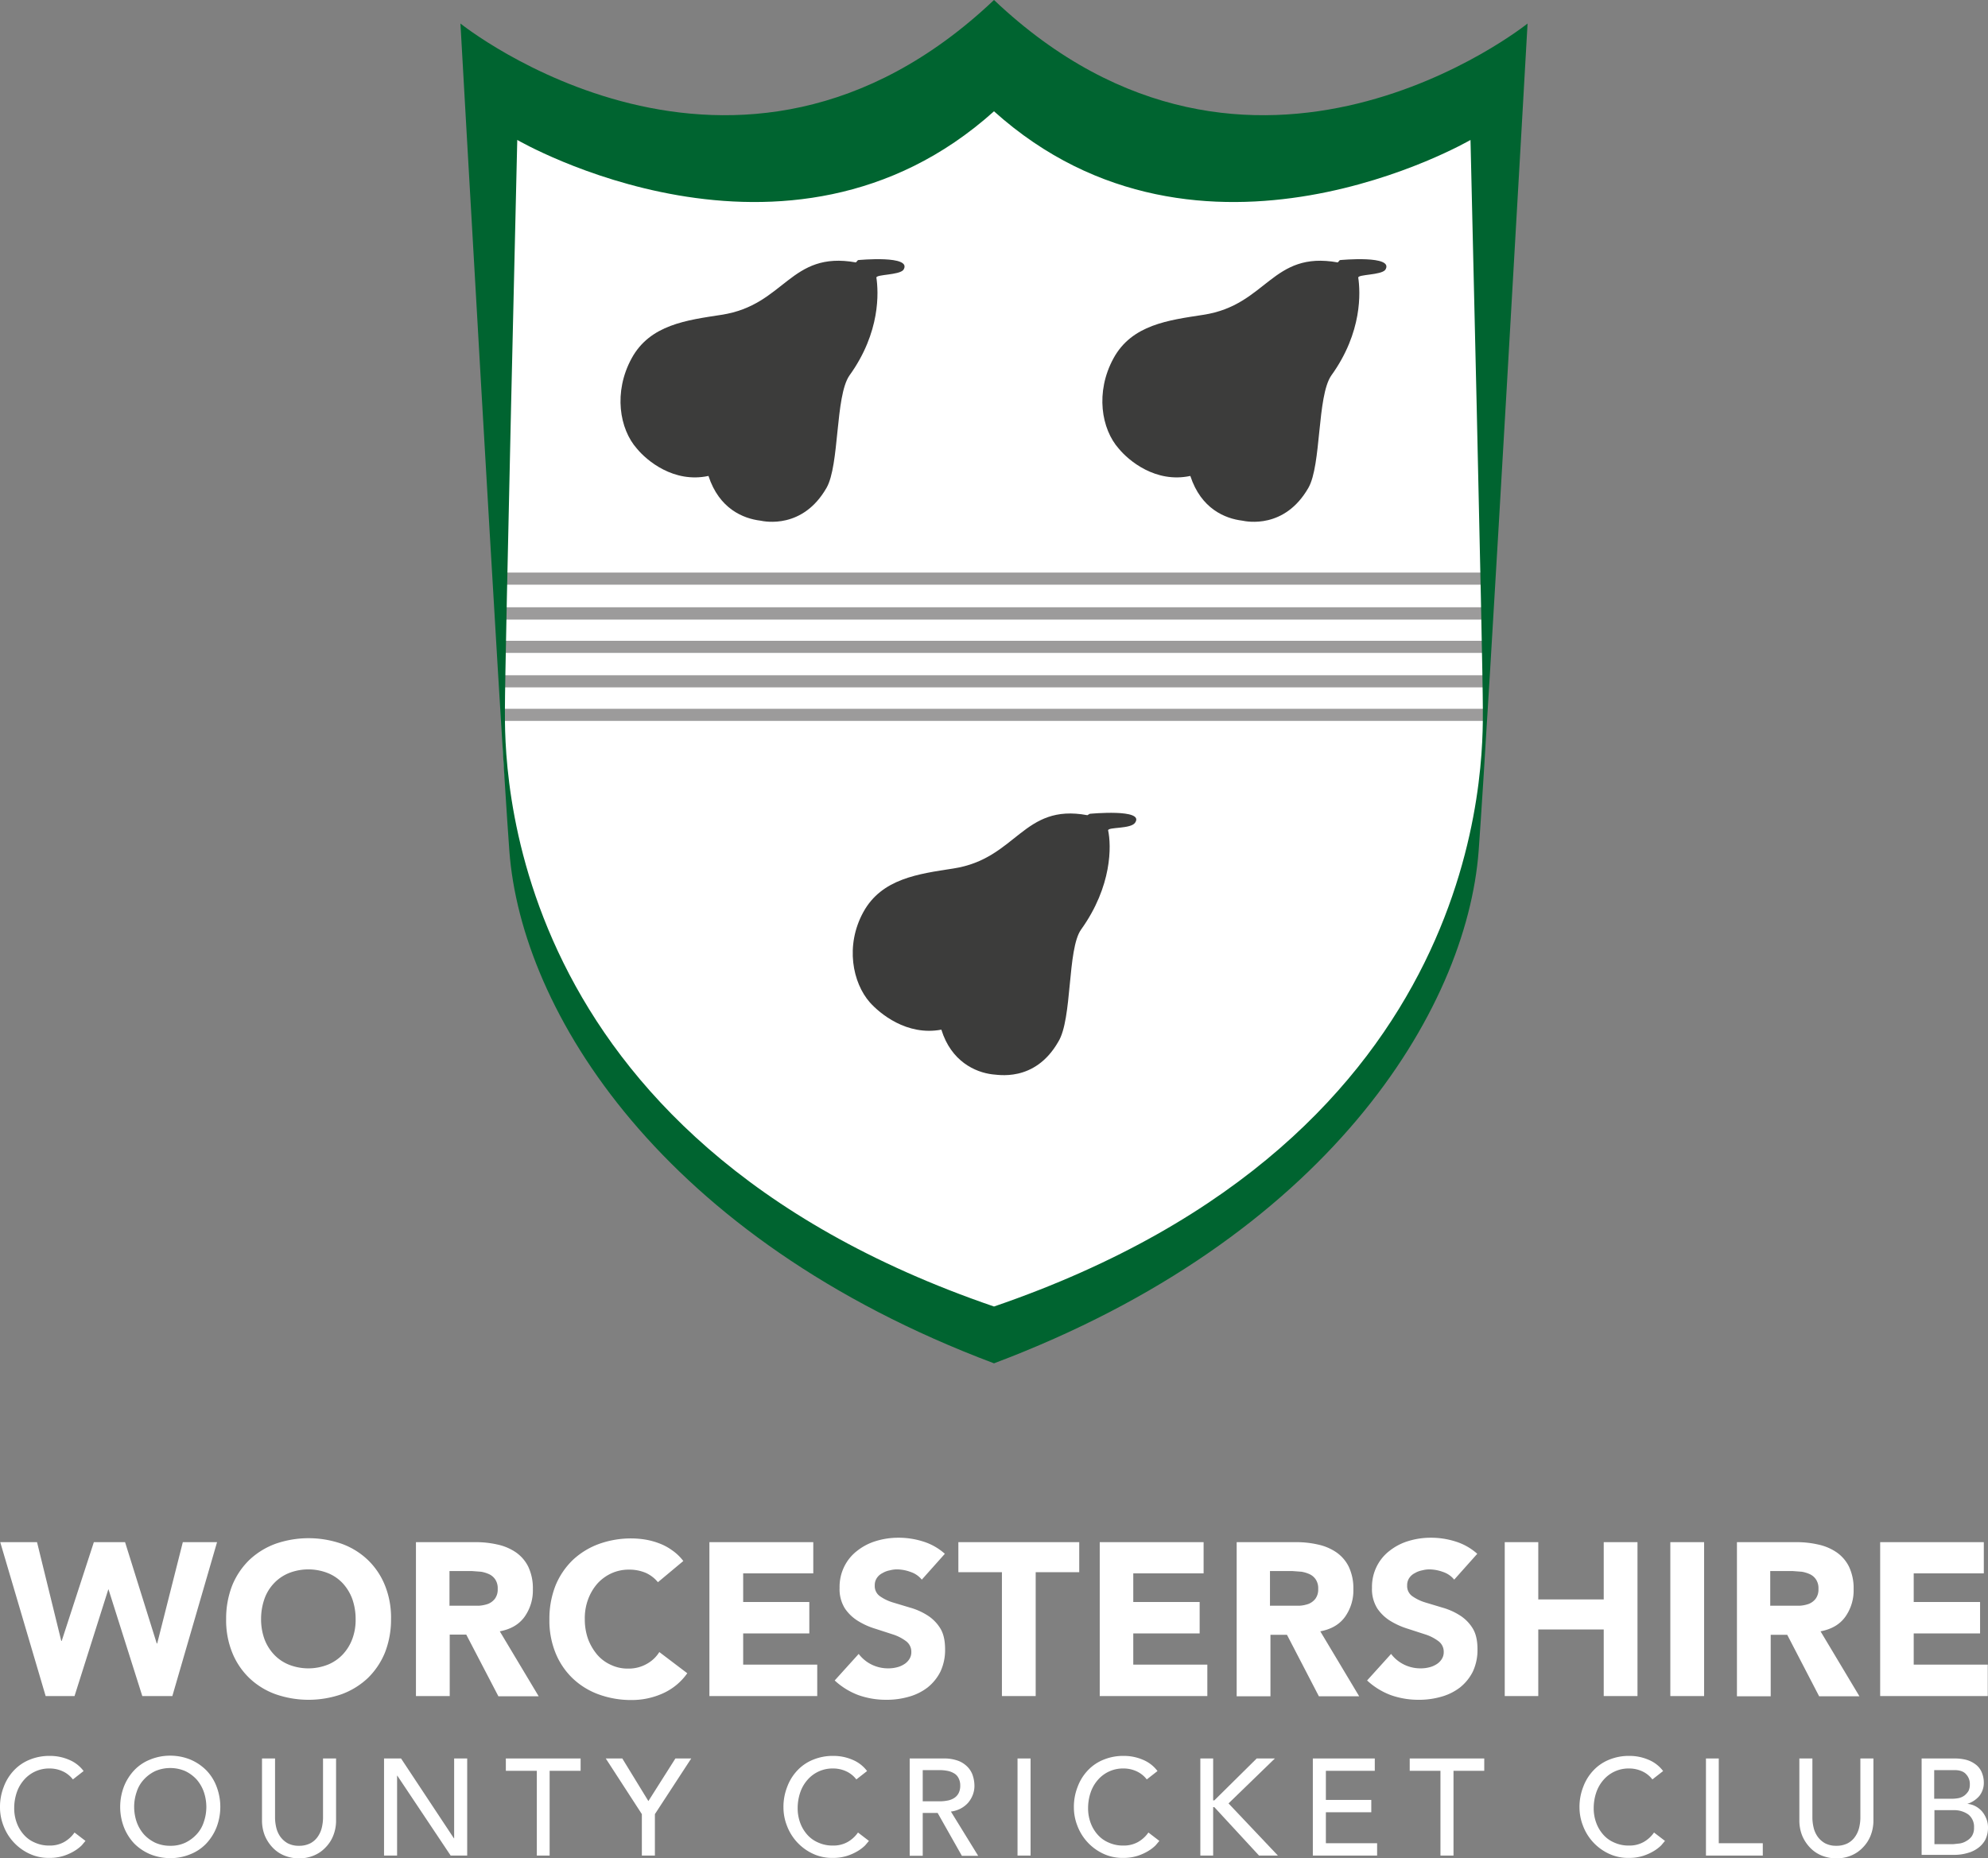 <svg id="911a30f6-f05d-4b15-a720-77d9e4e510be" data-name="Layer 1" xmlns="http://www.w3.org/2000/svg" viewBox="0 0 853.6 798.1"><rect x="0" y="0" width="853.6" height="798.1" fill="#808080" stroke="none"/><title>wccc-logo</title><path d="M1175.2,180.2S1051.4,252,959.8,164.3v-.6l-.4.3-.4-.3v.6c-91.6,87.7-215.4,15.9-215.4,15.9l5.1,273.6s-8.6,191,210.3,259v.2h.8v-.2c218.9-68,210.3-259,210.3-259Z" transform="translate(-532.8 -141)" style="fill:#fff"/><path d="M901.2,252.7s23.7-2.3,19.5,4.2c-1.9,2.3-11.6,1.9-11.6,3.3.9,6.1,1.9,23.4-11.6,42.1-6.1,8.9-4.2,38.4-9.8,48.2-10.2,17.8-26.5,14.5-28.4,14.1-7.4-.9-17.7-5.1-22.3-19.2-14.9,3.2-26.5-6.6-30.7-11.7-7.5-8.4-10.2-24.3-2.3-38.8s23.7-16.4,38.6-18.7c27.4-4.2,29.3-27.6,57.7-22.5" transform="translate(-532.8 -141)" style="fill:#3c3c3b"/><path d="M1108.1,252.7s23.7-2.3,19.5,4.2c-1.9,2.3-11.6,1.9-11.6,3.3.9,6.1,1.9,23.4-11.6,42.1-6.1,8.9-4.2,38.4-9.8,48.2-10.2,17.8-26.5,14.5-28.4,14.1-7.4-.9-17.7-5.1-22.3-19.2-14.9,3.2-26.5-6.6-30.7-11.7-7.5-8.4-10.2-24.3-2.3-38.8s23.7-16.4,38.6-18.7c27.4-4.2,29.3-27.6,57.7-22.5" transform="translate(-532.8 -141)" style="fill:#3c3c3b"/><path d="M1000.7,490.5s23.7-2.3,19.5,3.8c-1.8,2.8-11.6,1.8-11.6,3.3,1.4,6.5,1.8,23.9-11.6,42.6-6,8.4-3.7,38.4-9.8,48.2-10.2,17.8-26.5,14-28.3,14-7.4-.9-17.7-5.6-21.9-19.2-14.9,2.8-26.5-7-30.7-11.7-7.4-8.4-10.7-24.4-2.8-38.8s23.7-16.4,38.6-18.7c27.4-4.2,29.8-28.1,57.6-22.9" transform="translate(-532.8 -141)" style="fill:#3c3c3b"/><rect x="216.2" y="304.4" width="420.6" height="5.2" style="fill:#9c9b9b"/><rect x="216.7" y="290" width="420.6" height="5.2" style="fill:#9c9b9b"/><rect x="216.7" y="275.2" width="420.6" height="5.2" style="fill:#9c9b9b"/><rect x="216.2" y="260.8" width="421.1" height="5.3" style="fill:#9c9b9b"/><rect x="215.8" y="245.9" width="421.1" height="5.2" style="fill:#9c9b9b"/><path d="M959.6,702.1c-213-72.9-210-235.2-210-256.6s5.3-244.4,5.3-244.4,115.9,67.5,204.7-12.3c88.8,79.8,204.6,12.3,204.6,12.3s5.3,223,5.3,244.4,3.1,183.6-209.9,256.6m0-561.1c-110.9,105.1-229.1,10.1-229.1,10.1s17,301.4,21,355.3c5.1,68.8,65.2,166.4,208.1,220.1,142.9-53.8,202.9-151.3,208.1-220.1,4-54,21-355.3,21-355.3s-118.2,95-229.1-10.1" transform="translate(-532.8 -141)" style="fill:#006430"/><polygon points="0.1 662.3 15.9 662.3 26.3 704.7 26.5 704.7 40.3 662.3 53.7 662.3 67.3 705.8 67.5 705.8 78.5 662.3 93.2 662.3 74 728.4 61.1 728.4 46.6 682.6 46.5 682.6 32 728.4 19.6 728.4 0.1 662.3" style="fill:#fff"/><path d="M644.9,836.3a25.2,25.2,0,0,0,1.4,8.5,19.8,19.8,0,0,0,4.1,6.7,17.9,17.9,0,0,0,6.4,4.4,22.8,22.8,0,0,0,16.8,0,18.3,18.3,0,0,0,6.4-4.4,19.8,19.8,0,0,0,4.1-6.7,23.3,23.3,0,0,0,1.4-8.5,26.1,26.1,0,0,0-1.4-8.5A20.3,20.3,0,0,0,680,821a17.9,17.9,0,0,0-6.4-4.4,22.8,22.8,0,0,0-16.8,0,18.3,18.3,0,0,0-6.4,4.4,18.8,18.8,0,0,0-4.1,6.8,26.1,26.1,0,0,0-1.4,8.5m-15,0a38.9,38.9,0,0,1,2.6-14.4,32.3,32.3,0,0,1,7.4-11,32.9,32.9,0,0,1,11.2-6.9,43.2,43.2,0,0,1,28.4,0,32,32,0,0,1,11.2,6.9,31.4,31.4,0,0,1,7.4,11,36.9,36.9,0,0,1,2.6,14.4,38.9,38.9,0,0,1-2.6,14.4,32.3,32.3,0,0,1-7.4,11,32.9,32.9,0,0,1-11.2,6.9,43.2,43.2,0,0,1-28.4,0,32,32,0,0,1-11.2-6.9,31.4,31.4,0,0,1-7.4-11,36.9,36.9,0,0,1-2.6-14.4" transform="translate(-532.8 -141)" style="fill:#fff"/><path d="M725.9,830.6h12.6a15,15,0,0,0,3.9-.8,7,7,0,0,0,2.9-2.2,6.6,6.6,0,0,0,1.2-4.2,6.8,6.8,0,0,0-1-4,6.4,6.4,0,0,0-2.6-2.3,13.7,13.7,0,0,0-3.6-1.1l-4-.3h-9.5v15Zm-14.5-27.3h25.4a41.9,41.9,0,0,1,9.5,1,22.4,22.4,0,0,1,7.9,3.3,16.3,16.3,0,0,1,5.4,6.2,21.5,21.5,0,0,1,2,9.7,19.5,19.5,0,0,1-3.6,11.9c-2.4,3.3-5.9,5.3-10.6,6.2l16.7,27.9H746.8L733,843h-7.1v26.4H711.4Z" transform="translate(-532.8 -141)" style="fill:#fff"/><path d="M815.3,820.5a14.5,14.5,0,0,0-5.2-4,18.1,18.1,0,0,0-7.2-1.4,17.9,17.9,0,0,0-7.6,1.6,18.6,18.6,0,0,0-6,4.4,21.8,21.8,0,0,0-4,6.8,23.3,23.3,0,0,0-1.4,8.5,25.2,25.2,0,0,0,1.4,8.5,23.2,23.2,0,0,0,3.9,6.7,16.9,16.9,0,0,0,5.9,4.4,16.6,16.6,0,0,0,7.3,1.6,15.7,15.7,0,0,0,7.9-1.9,14.7,14.7,0,0,0,5.6-5.2l12,9.1a25.6,25.6,0,0,1-10.6,8.7,32.3,32.3,0,0,1-13.2,2.8,40.7,40.7,0,0,1-14.2-2.4,32,32,0,0,1-11.2-6.9,31.4,31.4,0,0,1-7.4-11,36.9,36.9,0,0,1-2.6-14.4,38.9,38.9,0,0,1,2.6-14.4,32.3,32.3,0,0,1,7.4-11,32.9,32.9,0,0,1,11.2-6.9,40.7,40.7,0,0,1,14.2-2.4,39,39,0,0,1,5.8.5,30.3,30.3,0,0,1,5.9,1.6,23.4,23.4,0,0,1,5.6,3,20.9,20.9,0,0,1,4.8,4.6Z" transform="translate(-532.8 -141)" style="fill:#fff"/><polygon points="304.6 662.3 349.2 662.3 349.2 675.7 319.1 675.7 319.1 688 347.5 688 347.5 701.5 319.1 701.5 319.1 714.9 350.9 714.9 350.9 728.4 304.6 728.4 304.6 662.3" style="fill:#fff"/><path d="M928.6,819.4a10.4,10.4,0,0,0-4.8-3.3,17.4,17.4,0,0,0-5.7-1.1,11.7,11.7,0,0,0-3.2.4,9.6,9.6,0,0,0-3.2,1.2,6.1,6.1,0,0,0-2.4,2.1,5.5,5.5,0,0,0-.9,3.2,5.3,5.3,0,0,0,2.2,4.6,19.5,19.5,0,0,0,5.6,2.7l7.3,2.2a28,28,0,0,1,7.3,3.2,17.3,17.3,0,0,1,5.6,5.5c1.5,2.3,2.2,5.4,2.2,9.2a21.9,21.9,0,0,1-2,9.6,20.4,20.4,0,0,1-5.5,6.8,23.6,23.6,0,0,1-8.1,4,34.4,34.4,0,0,1-9.7,1.3,35.4,35.4,0,0,1-11.9-2,30.8,30.8,0,0,1-10.2-6.3l10.3-11.4a15.6,15.6,0,0,0,5.6,4.6,15.9,15.9,0,0,0,7,1.6,14.7,14.7,0,0,0,3.6-.4,10.2,10.2,0,0,0,3.2-1.3,6.9,6.9,0,0,0,2.3-2.2,5.4,5.4,0,0,0,.9-3.1,5.6,5.6,0,0,0-2.3-4.7,19,19,0,0,0-5.7-2.9l-7.4-2.4a30.9,30.9,0,0,1-7.4-3.3,18.4,18.4,0,0,1-5.7-5.4,15.6,15.6,0,0,1-2.3-8.9,19.6,19.6,0,0,1,2.1-9.3,19.2,19.2,0,0,1,5.6-6.7,24.2,24.2,0,0,1,8-4.1,32.4,32.4,0,0,1,9.4-1.4,34.7,34.7,0,0,1,10.7,1.6,25.1,25.1,0,0,1,9.4,5.3Z" transform="translate(-532.8 -141)" style="fill:#fff"/><polygon points="430.2 675.2 411.5 675.2 411.5 662.3 463.4 662.3 463.4 675.2 444.7 675.2 444.7 728.4 430.2 728.4 430.2 675.2" style="fill:#fff"/><polygon points="472.2 662.3 516.8 662.3 516.8 675.7 486.6 675.7 486.6 688 515.1 688 515.1 701.5 486.6 701.5 486.6 714.9 518.4 714.9 518.4 728.4 472.2 728.4 472.2 662.3" style="fill:#fff"/><path d="M1078.2,830.6h12.6a14.1,14.1,0,0,0,3.9-.8,7,7,0,0,0,2.9-2.2,6.6,6.6,0,0,0,1.2-4.2,6.8,6.8,0,0,0-1-4,6.4,6.4,0,0,0-2.6-2.3,13.7,13.7,0,0,0-3.6-1.1l-4-.3h-9.5v15Zm-14.5-27.3h25.4a41.9,41.9,0,0,1,9.5,1,22.4,22.4,0,0,1,7.9,3.3,16.3,16.3,0,0,1,5.4,6.2,21.5,21.5,0,0,1,2,9.7,19.5,19.5,0,0,1-3.6,11.9c-2.4,3.3-5.9,5.3-10.6,6.2l16.7,27.9h-17.3l-13.7-26.4h-7.1v26.4h-14.5V803.3Z" transform="translate(-532.8 -141)" style="fill:#fff"/><path d="M1157.2,819.4a10.4,10.4,0,0,0-4.8-3.3,17.4,17.4,0,0,0-5.7-1.1,11.7,11.7,0,0,0-3.2.4,9.6,9.6,0,0,0-3.2,1.2,6.1,6.1,0,0,0-2.4,2.1,5.5,5.5,0,0,0-.9,3.2,5.3,5.3,0,0,0,2.2,4.6,19.5,19.5,0,0,0,5.6,2.7l7.3,2.2a28,28,0,0,1,7.3,3.2,17.3,17.3,0,0,1,5.6,5.5c1.5,2.3,2.2,5.4,2.2,9.2a21.9,21.9,0,0,1-2,9.6,20.4,20.4,0,0,1-5.5,6.8,23.6,23.6,0,0,1-8.1,4,34.4,34.4,0,0,1-9.7,1.3,35.4,35.4,0,0,1-11.9-2,30.8,30.8,0,0,1-10.2-6.3l10.3-11.4a15.6,15.6,0,0,0,5.6,4.6,15.9,15.9,0,0,0,7,1.6,14.7,14.7,0,0,0,3.6-.4,10.2,10.2,0,0,0,3.2-1.3,6.9,6.9,0,0,0,2.3-2.2,5.4,5.4,0,0,0,.9-3.1,5.6,5.6,0,0,0-2.3-4.7,19,19,0,0,0-5.7-2.9l-7.4-2.4a32.8,32.8,0,0,1-7.4-3.3,18.4,18.4,0,0,1-5.7-5.4,15.6,15.6,0,0,1-2.3-8.9,19.6,19.6,0,0,1,2.1-9.3,19.2,19.2,0,0,1,5.6-6.7,24.2,24.2,0,0,1,8-4.1,32.4,32.4,0,0,1,9.4-1.4,34.7,34.7,0,0,1,10.7,1.6,25.1,25.1,0,0,1,9.4,5.3Z" transform="translate(-532.8 -141)" style="fill:#fff"/><polygon points="646.1 662.3 660.5 662.3 660.5 686.9 688.6 686.9 688.6 662.3 703.1 662.3 703.1 728.4 688.6 728.4 688.6 699.8 660.5 699.8 660.5 728.4 646.1 728.4 646.1 662.3" style="fill:#fff"/><rect x="717.2" y="662.3" width="14.5" height="66.1" style="fill:#fff"/><path d="M1293,830.6h12.6a14.1,14.1,0,0,0,3.9-.8,7,7,0,0,0,2.9-2.2,6.6,6.6,0,0,0,1.2-4.2,6.8,6.8,0,0,0-1-4,6.4,6.4,0,0,0-2.6-2.3,13.7,13.7,0,0,0-3.6-1.1l-4-.3h-9.5v15Zm-14.5-27.3h25.4a41.9,41.9,0,0,1,9.5,1,22.4,22.4,0,0,1,7.9,3.3,16.3,16.3,0,0,1,5.4,6.2,21.5,21.5,0,0,1,2,9.7,19.5,19.5,0,0,1-3.6,11.9c-2.4,3.3-5.9,5.3-10.6,6.2l16.7,27.9h-17.3l-13.7-26.4h-7.1v26.4h-14.5V803.3Z" transform="translate(-532.8 -141)" style="fill:#fff"/><polygon points="807.3 662.3 851.8 662.3 851.8 675.7 821.7 675.7 821.7 688 850.2 688 850.2 701.5 821.7 701.5 821.7 714.9 853.5 714.9 853.5 728.4 807.3 728.4 807.3 662.3" style="fill:#fff"/><path d="M564.1,905.2a11.6,11.6,0,0,0-4.4-3.5,13.3,13.3,0,0,0-5.5-1.2,14.2,14.2,0,0,0-11.1,4.9,15.9,15.9,0,0,0-3.1,5.4,20.8,20.8,0,0,0-1.1,6.6,17.9,17.9,0,0,0,1,6.2,15.8,15.8,0,0,0,3,5.2,13,13,0,0,0,4.8,3.5,14.7,14.7,0,0,0,6.4,1.3,12.4,12.4,0,0,0,6.2-1.5,13.6,13.6,0,0,0,4.5-4.1l4.7,3.6-1.6,1.9a16.7,16.7,0,0,1-3.1,2.4,21.9,21.9,0,0,1-4.6,2.1,19.7,19.7,0,0,1-6.2.9,19.3,19.3,0,0,1-8.8-1.9,21.6,21.6,0,0,1-10.9-11.9,21.6,21.6,0,0,1-1.5-7.8,23.5,23.5,0,0,1,1.6-8.9,20.7,20.7,0,0,1,4.4-7.1,19,19,0,0,1,6.8-4.6,22.1,22.1,0,0,1,8.7-1.6,20.4,20.4,0,0,1,8,1.6,14.9,14.9,0,0,1,6.4,4.9Z" transform="translate(-532.8 -141)" style="fill:#fff"/><path d="M605.9,933.7a14.7,14.7,0,0,0,6.4-1.3,16,16,0,0,0,4.9-3.6,14,14,0,0,0,3.1-5.3,19.7,19.7,0,0,0,1.1-6.5,20.2,20.2,0,0,0-1.1-6.5,16.5,16.5,0,0,0-3.1-5.3,16,16,0,0,0-4.9-3.6,16.4,16.4,0,0,0-12.8,0,16,16,0,0,0-4.9,3.6,14,14,0,0,0-3.1,5.3,19.7,19.7,0,0,0-1.1,6.5,20.2,20.2,0,0,0,1.1,6.5,16.5,16.5,0,0,0,3.1,5.3,16,16,0,0,0,4.9,3.6,15.3,15.3,0,0,0,6.4,1.3m0,5.3a22.9,22.9,0,0,1-8.7-1.7,21.5,21.5,0,0,1-6.8-4.6,21.9,21.9,0,0,1-4.4-7,24.5,24.5,0,0,1,0-17.4,21.9,21.9,0,0,1,4.4-7,19,19,0,0,1,6.8-4.6,22.5,22.5,0,0,1,8.7-1.7,22.9,22.9,0,0,1,8.7,1.7,21.5,21.5,0,0,1,6.8,4.6,20.3,20.3,0,0,1,4.4,7,24.5,24.5,0,0,1,0,17.4,21.9,21.9,0,0,1-4.4,7,19,19,0,0,1-6.8,4.6,22.1,22.1,0,0,1-8.7,1.7" transform="translate(-532.8 -141)" style="fill:#fff"/><path d="M650.9,896.2v25.6a19,19,0,0,0,.5,4,11.3,11.3,0,0,0,1.7,3.9,9.9,9.9,0,0,0,3.2,2.9,10.1,10.1,0,0,0,4.9,1.1,10.4,10.4,0,0,0,4.9-1.1,8.9,8.9,0,0,0,3.2-2.9,11.3,11.3,0,0,0,1.7-3.9,19,19,0,0,0,.5-4V896.2h5.6v26.5a17.3,17.3,0,0,1-1.2,6.6,15.1,15.1,0,0,1-3.4,5.2,14.3,14.3,0,0,1-5,3.4,16.1,16.1,0,0,1-6.3,1.2,16.8,16.8,0,0,1-6.3-1.2,14.3,14.3,0,0,1-5-3.4,16.7,16.7,0,0,1-3.4-5.2,17.6,17.6,0,0,1-1.2-6.6V896.2Z" transform="translate(-532.8 -141)" style="fill:#fff"/><polygon points="164.9 755.2 172.2 755.2 194.9 789.5 195 789.5 195 755.2 200.6 755.2 200.6 796.9 193.5 796.9 170.6 762.6 170.5 762.6 170.5 796.9 164.9 796.9 164.9 755.2" style="fill:#fff"/><polygon points="230.5 760.5 217.2 760.5 217.2 755.2 249.3 755.2 249.3 760.5 236 760.5 236 796.9 230.5 796.9 230.5 760.5" style="fill:#fff"/><polygon points="275.6 779.1 260.1 755.2 267.2 755.2 278.4 773.5 290 755.2 296.8 755.2 281.2 779.1 281.2 796.9 275.6 796.9 275.6 779.1" style="fill:#fff"/><path d="M900.5,905.2a11.6,11.6,0,0,0-4.4-3.5,13.3,13.3,0,0,0-5.5-1.2,14.2,14.2,0,0,0-11.1,4.9,15.9,15.9,0,0,0-3.1,5.4,20.8,20.8,0,0,0-1.1,6.6,17.9,17.9,0,0,0,1,6.2,15.8,15.8,0,0,0,3,5.2,13,13,0,0,0,4.8,3.5,14.7,14.7,0,0,0,6.4,1.3,12.4,12.4,0,0,0,6.2-1.5,13.6,13.6,0,0,0,4.5-4.1l4.7,3.6-1.6,1.9a16.7,16.7,0,0,1-3.1,2.4,21.9,21.9,0,0,1-4.6,2.1,19.7,19.7,0,0,1-6.2.9,19.3,19.3,0,0,1-8.8-1.9,21.6,21.6,0,0,1-10.9-11.9,21.6,21.6,0,0,1-1.5-7.8,23.5,23.5,0,0,1,1.6-8.9,20.7,20.7,0,0,1,4.4-7.1,19,19,0,0,1,6.8-4.6,22.1,22.1,0,0,1,8.7-1.6,20.4,20.4,0,0,1,8,1.6,14.9,14.9,0,0,1,6.4,4.9Z" transform="translate(-532.8 -141)" style="fill:#fff"/><path d="M929,914.6h7.3a16.6,16.6,0,0,0,3.2-.3,7.7,7.7,0,0,0,2.8-1,5.5,5.5,0,0,0,2-2,6.8,6.8,0,0,0,.8-3.4,6.6,6.6,0,0,0-.8-3.4,4.8,4.8,0,0,0-2-2,8.5,8.5,0,0,0-2.8-1,17.3,17.3,0,0,0-3.2-.3H929Zm-5.5-18.4H938a17.3,17.3,0,0,1,6.5,1.1,11,11,0,0,1,4,2.8,9.5,9.5,0,0,1,2.1,3.8,14.4,14.4,0,0,1,.6,4,10.7,10.7,0,0,1-.7,3.9,11.7,11.7,0,0,1-2,3.4,11.5,11.5,0,0,1-3.2,2.5,12.1,12.1,0,0,1-4.2,1.3l11.7,19h-7l-10.4-18.4H929V938h-5.6V896.2Z" transform="translate(-532.8 -141)" style="fill:#fff"/><rect x="436.9" y="755.2" width="5.6" height="41.7" style="fill:#fff"/><path d="M1025.2,905.2a11.6,11.6,0,0,0-4.4-3.5,13.3,13.3,0,0,0-5.5-1.2,14.2,14.2,0,0,0-11.1,4.9,15.9,15.9,0,0,0-3.1,5.4,20.8,20.8,0,0,0-1.1,6.6,17.9,17.9,0,0,0,1,6.2,15.8,15.8,0,0,0,3,5.2,13,13,0,0,0,4.8,3.5,14.7,14.7,0,0,0,6.4,1.3,12.4,12.4,0,0,0,6.2-1.5,13.6,13.6,0,0,0,4.5-4.1l4.7,3.6-1.6,1.9a16.7,16.7,0,0,1-3.1,2.4,21.9,21.9,0,0,1-4.6,2.1,19.7,19.7,0,0,1-6.2.9,19.3,19.3,0,0,1-8.8-1.9,21.6,21.6,0,0,1-10.9-11.9,21.6,21.6,0,0,1-1.5-7.8,23.5,23.5,0,0,1,1.6-8.9,20.7,20.7,0,0,1,4.4-7.1,19,19,0,0,1,6.8-4.6,22.1,22.1,0,0,1,8.7-1.6,20.4,20.4,0,0,1,8,1.6,14.9,14.9,0,0,1,6.4,4.9Z" transform="translate(-532.8 -141)" style="fill:#fff"/><polygon points="515.4 755.2 520.9 755.2 520.9 773.2 521.4 773.2 539.6 755.2 547.4 755.2 527.5 774.5 548.7 796.9 540.6 796.9 521.4 776.1 520.9 776.1 520.9 796.9 515.4 796.9 515.4 755.2" style="fill:#fff"/><polygon points="563.7 755.2 590.3 755.2 590.3 760.5 569.3 760.5 569.3 773 588.8 773 588.8 778.3 569.3 778.3 569.3 791.6 591.3 791.6 591.3 796.9 563.7 796.9 563.7 755.2" style="fill:#fff"/><polygon points="618.5 760.5 605.3 760.5 605.3 755.2 637.3 755.2 637.3 760.5 624.1 760.5 624.1 796.9 618.5 796.9 618.5 760.5" style="fill:#fff"/><path d="M1242.3,905.2a11.6,11.6,0,0,0-4.4-3.5,13.3,13.3,0,0,0-5.5-1.2,14.2,14.2,0,0,0-11.1,4.9,15.9,15.9,0,0,0-3.1,5.4,20.8,20.8,0,0,0-1.1,6.6,17.9,17.9,0,0,0,1,6.2,15.8,15.8,0,0,0,3,5.2,13,13,0,0,0,4.8,3.5,14.7,14.7,0,0,0,6.4,1.3,12.4,12.4,0,0,0,6.2-1.5,13.6,13.6,0,0,0,4.5-4.1l4.7,3.6-1.6,1.9a16.7,16.7,0,0,1-3.1,2.4,21.9,21.9,0,0,1-4.6,2.1,19.7,19.7,0,0,1-6.2.9,19.3,19.3,0,0,1-8.8-1.9,21.6,21.6,0,0,1-10.9-11.9,21.6,21.6,0,0,1-1.5-7.8,23.5,23.5,0,0,1,1.6-8.9,20.7,20.7,0,0,1,4.4-7.1,19,19,0,0,1,6.8-4.6,22.1,22.1,0,0,1,8.7-1.6,20.4,20.4,0,0,1,8,1.6,14.9,14.9,0,0,1,6.4,4.9Z" transform="translate(-532.8 -141)" style="fill:#fff"/><polygon points="732.5 755.2 738 755.2 738 791.6 756.9 791.6 756.9 796.9 732.5 796.9 732.5 755.2" style="fill:#fff"/><path d="M1311,896.2v25.6a19,19,0,0,0,.5,4,11.3,11.3,0,0,0,1.7,3.9,9.9,9.9,0,0,0,3.2,2.9,10.1,10.1,0,0,0,4.9,1.1,10.4,10.4,0,0,0,4.9-1.1,8.9,8.9,0,0,0,3.2-2.9,11.3,11.3,0,0,0,1.7-3.9,19,19,0,0,0,.5-4V896.2h5.6v26.5a17.3,17.3,0,0,1-1.2,6.6,15.1,15.1,0,0,1-3.4,5.2,14.3,14.3,0,0,1-5,3.4,16.1,16.1,0,0,1-6.3,1.2,16.8,16.8,0,0,1-6.3-1.2,14.3,14.3,0,0,1-5-3.4,16.7,16.7,0,0,1-3.4-5.2,17.6,17.6,0,0,1-1.2-6.6V896.2Z" transform="translate(-532.8 -141)" style="fill:#fff"/><path d="M1363.3,933h8.2l2.8-.3a7.9,7.9,0,0,0,2.9-1.1,6.6,6.6,0,0,0,2.3-2.1,6.4,6.4,0,0,0,.9-3.6,6.7,6.7,0,0,0-2.4-5.6,10.4,10.4,0,0,0-6.4-1.9h-8.2V933Zm0-19.5h7.6a15.3,15.3,0,0,0,3-.3,6.6,6.6,0,0,0,2.4-1.1,7.7,7.7,0,0,0,1.7-1.9,6.2,6.2,0,0,0,.6-2.9,6,6,0,0,0-1.6-4.3c-1-1.2-2.7-1.8-4.9-1.8h-8.8v12.3Zm-5.5-17.3h14.3a20.1,20.1,0,0,1,5,.6,11.8,11.8,0,0,1,3.9,1.9,8.2,8.2,0,0,1,2.6,3.2,11.1,11.1,0,0,1,1,4.6,9,9,0,0,1-2,5.9,11.3,11.3,0,0,1-5.1,3.3h0a8.8,8.8,0,0,1,3.5,1,10.1,10.1,0,0,1,2.8,2.2,11.3,11.3,0,0,1,1.9,3.2,10,10,0,0,1,.7,3.9,11.5,11.5,0,0,1-1.1,5,10.6,10.6,0,0,1-3.1,3.6,13.1,13.1,0,0,1-4.6,2.2,19.9,19.9,0,0,1-5.6.8h-14.1V896.2Z" transform="translate(-532.8 -141)" style="fill:#fff"/></svg>